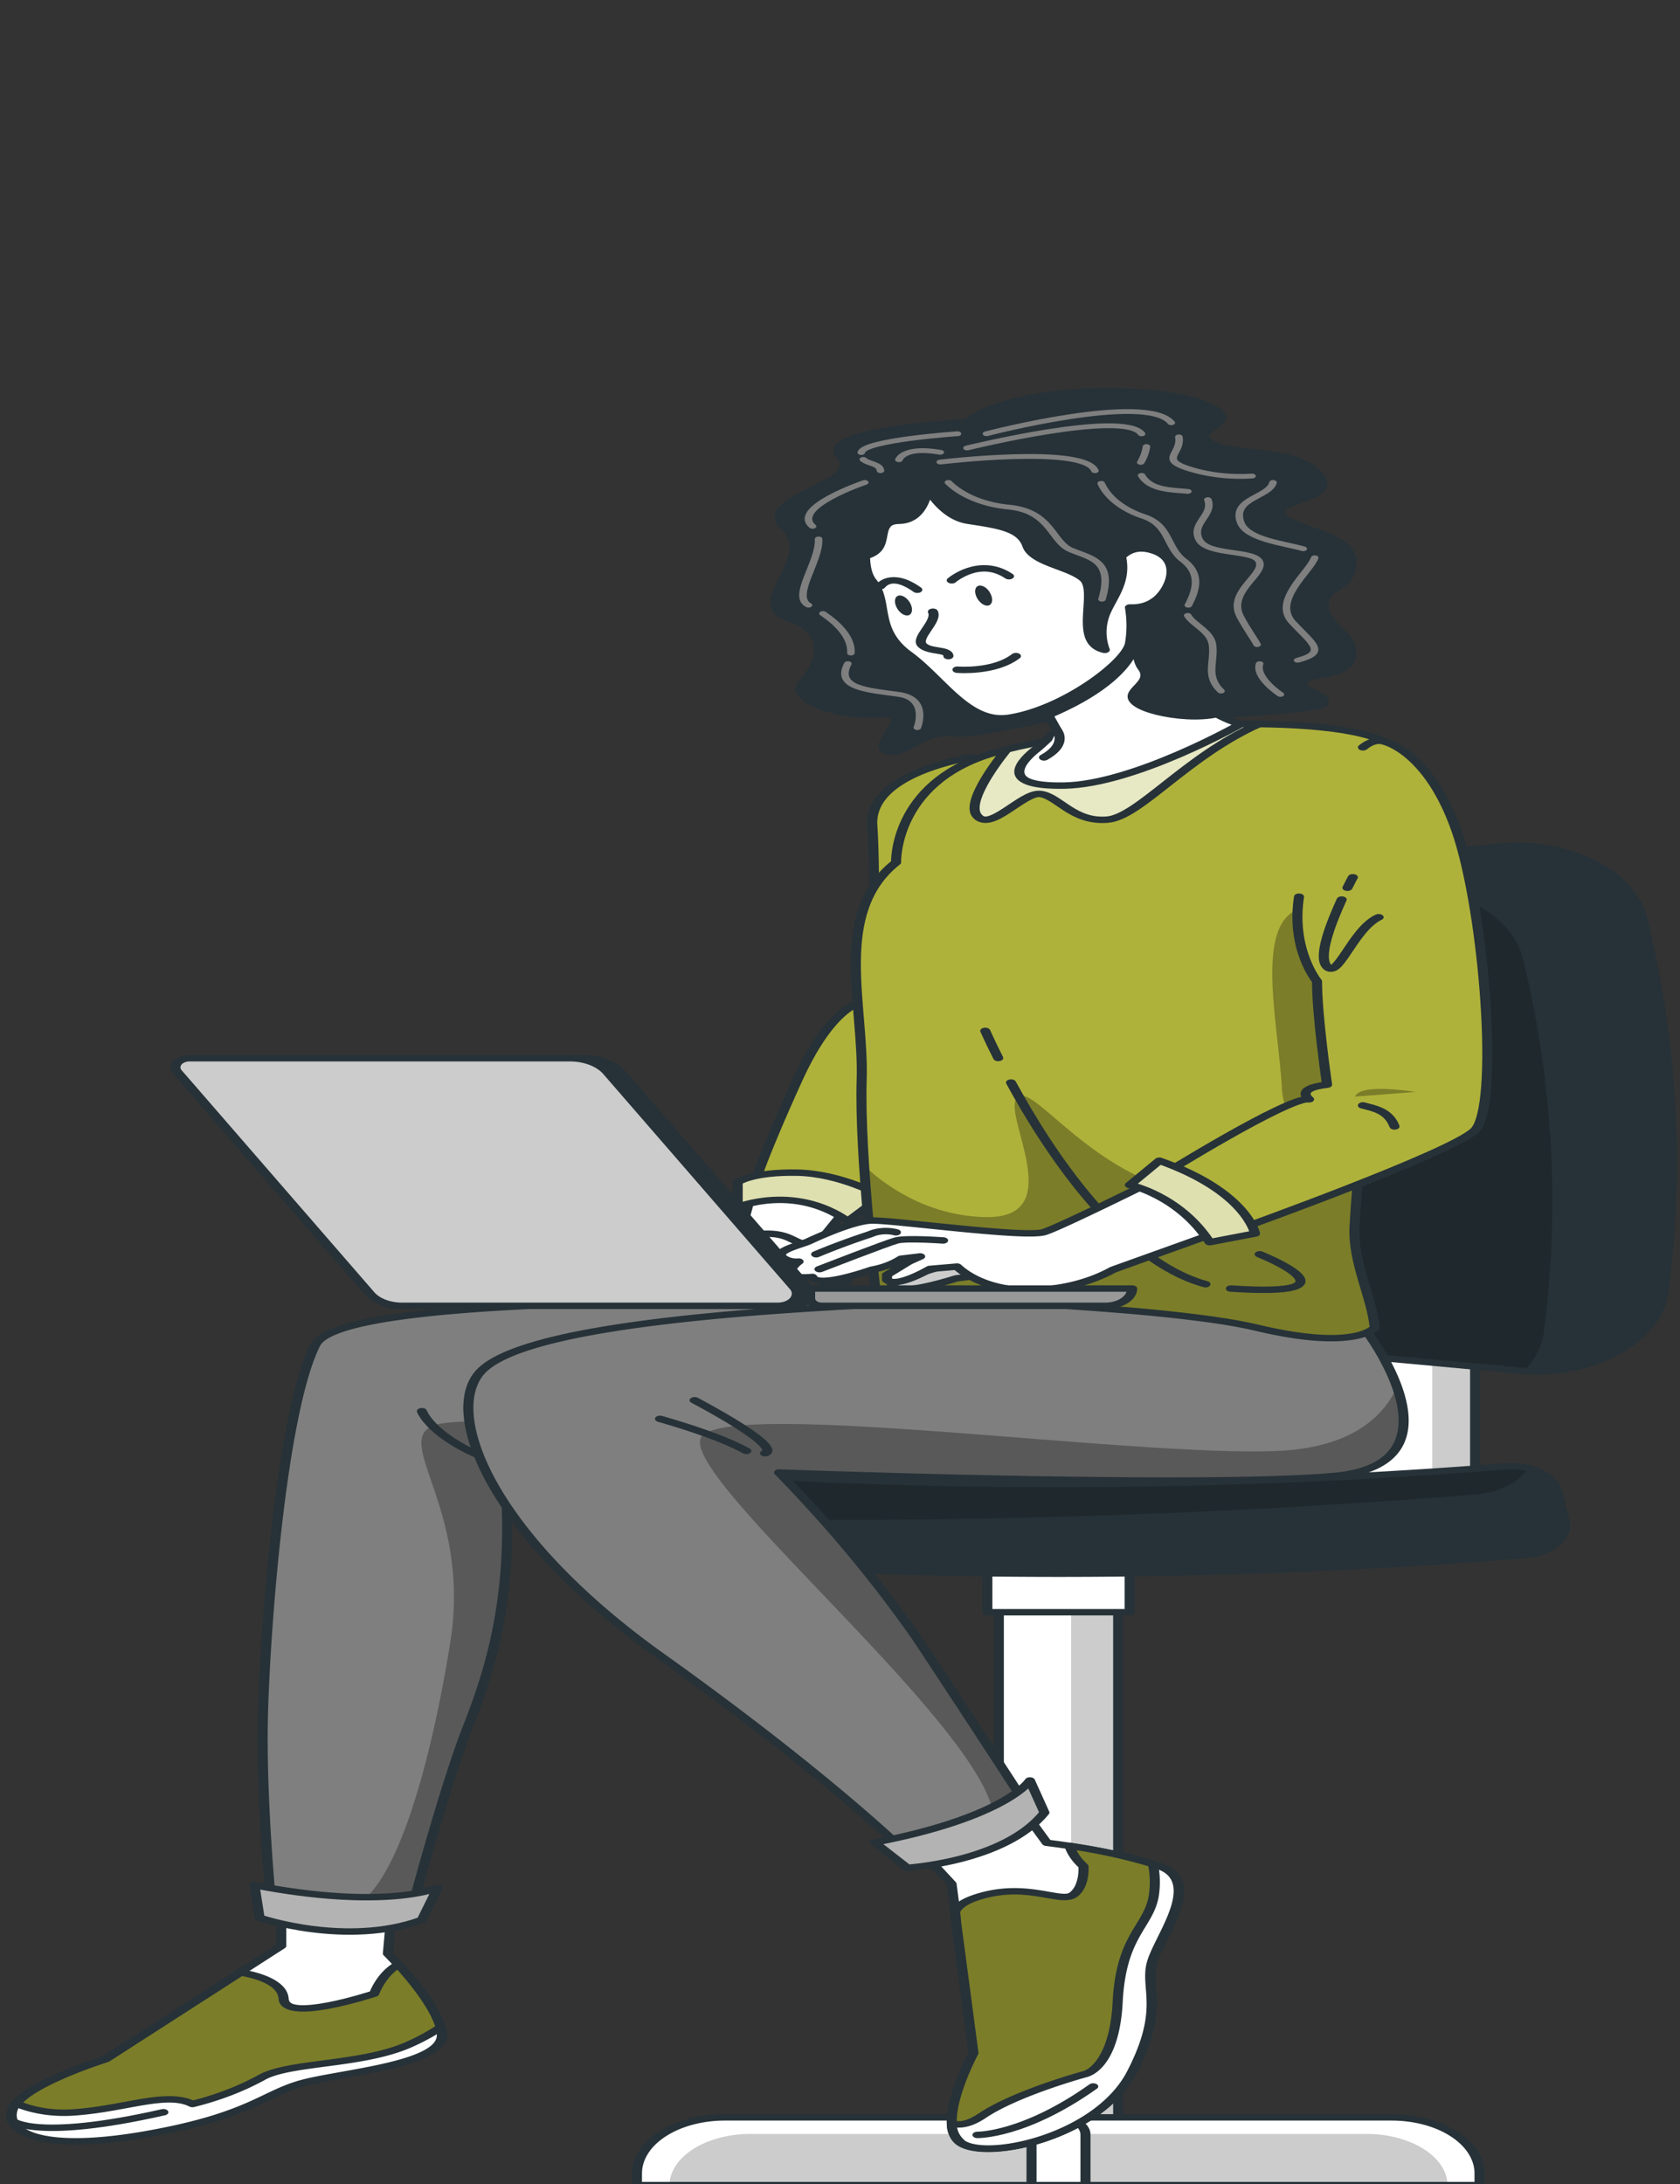 <?xml version="1.0" encoding="UTF-8" standalone="no"?>
<svg
   viewBox="0 0 500 650"
   version="1.1"
   id="svg358"
   sodipodi:docname="avatar_2.svg"
   width="500"
   height="650"
   inkscape:version="1.1.1 (3bf5ae0d25, 2021-09-20)"
   xmlns:inkscape="http://www.inkscape.org/namespaces/inkscape"
   xmlns:sodipodi="http://sodipodi.sourceforge.net/DTD/sodipodi-0.dtd"
   xmlns="http://www.w3.org/2000/svg"
   xmlns:svg="http://www.w3.org/2000/svg">
  <rect x="0" y="0" width="500" height="650" fill="#333333" stroke="none"/>
  <sodipodi:namedview
     id="namedview360"
     pagecolor="#505050"
     bordercolor="#eeeeee"
     borderopacity="1"
     inkscape:pageshadow="0"
     inkscape:pageopacity="0"
     inkscape:pagecheckerboard="0"
     showgrid="false"
     inkscape:zoom="1.564"
     inkscape:cx="250"
     inkscape:cy="128.51662"
     inkscape:window-width="1920"
     inkscape:window-height="986"
     inkscape:window-x="-11"
     inkscape:window-y="-11"
     inkscape:window-maximized="1"
     inkscape:current-layer="svg358" />
  <defs
     id="defs77">
    <clipPath
       id="freepik--clip-path--inject-81">
      <rect
         x="69.07"
         y="49.14"
         width="316.68"
         height="182.01"
         style="fill:#afb23a;stroke:#263238;stroke-linecap:round;stroke-linejoin:round"
         id="rect2" />
    </clipPath>
    <clipPath
       id="freepik--clip-path-2--inject-81">
      <rect
         x="88.57"
         y="54.01"
         width="27.54"
         height="8.68"
         style="fill:#afb23a;stroke:#263238;stroke-linecap:round;stroke-linejoin:round"
         id="rect5" />
    </clipPath>
    <clipPath
       id="freepik--clip-path-3--inject-81">
      <rect
         x="351.57"
         y="54.01"
         width="8.68"
         height="8.68"
         style="fill:#afb23a;stroke:#263238;stroke-linecap:round;stroke-linejoin:round"
         id="rect8" />
    </clipPath>
    <clipPath
       id="freepik--clip-path-4--inject-81">
      <rect
         x="362.27"
         y="54.01"
         width="8.68"
         height="8.68"
         style="fill:#afb23a;stroke:#263238;stroke-linecap:round;stroke-linejoin:round"
         id="rect11" />
    </clipPath>
    <clipPath
       id="freepik--clip-path-5--inject-81">
      <rect
         x="176.91"
         y="332.53"
         width="11.86"
         height="90.23"
         transform="rotate(180,182.84,377.645)"
         style="fill:#ffffff;stroke:#263238;stroke-linecap:round;stroke-linejoin:round"
         id="rect14" />
    </clipPath>
    <clipPath
       id="freepik--clip-path-6--inject-81">
      <path
         d="M 149.69,412.21 H 216 a 8.73,8.73 0 0 1 8.73,8.73 v 1.82 H 141 v -1.82 a 8.73,8.73 0 0 1 8.69,-8.73 z"
         style="fill:#ffffff;stroke:#263238;stroke-linecap:round;stroke-linejoin:round"
         id="path17" />
    </clipPath>
    <clipPath
       id="freepik--clip-path-7--inject-81">
      <rect
         x="141.44"
         y="287.41"
         width="11.86"
         height="31.75"
         transform="rotate(180,147.37,303.29)"
         style="fill:#ffffff;stroke:#263238;stroke-linecap:round;stroke-linejoin:round"
         id="rect20" />
    </clipPath>
    <clipPath
       id="freepik--clip-path-8--inject-81">
      <path
         d="m 136.59,324.65 a 371.76,371.76 0 0 0 92.49,0 4.63,4.63 0 0 0 4,-5.21 l -0.75,-4.78 a 4.63,4.63 0 0 0 -5.24,-3.82 360.47,360.47 0 0 1 -88.56,0 4.63,4.63 0 0 0 -5.24,3.82 l -0.75,4.78 a 4.63,4.63 0 0 0 4.05,5.21 z"
         style="fill:#263238;stroke:#263238;stroke-linecap:round;stroke-linejoin:round"
         id="path23" />
    </clipPath>
    <clipPath
       id="freepik--clip-path-9--inject-81">
      <path
         d="M 136.87,295.93 164.16,292 c 6.93,-1 11.51,-7.12 10.43,-13.49 A 209.12,209.12 0 0 1 172.07,230 12,12 0 0 0 161.53,217.53 l -22.69,-3.25 c -6.52,-0.93 -12.89,4 -14,11.19 a 246,246 0 0 0 -2.11,58.2 c 0.63,7.66 7.27,13.24 14.14,12.26 z"
         style="fill:#263238;stroke:#263238;stroke-linecap:round;stroke-linejoin:round"
         id="path26" />
    </clipPath>
    <clipPath
       id="freepik--clip-path-10--inject-81">
      <path
         d="m 248.43,388.39 c 1.72,1.49 2.41,4.55 2.41,4.55 0,0 8.86,4.6 9,0.8 0.11,-2.57 2.65,-3.66 4.27,-4.1 l 13.39,13.5 c 0,0 8.53,4.16 9.25,7.9 0.72,3.74 -3.34,6.57 -13.46,3.74 -10.12,-2.83 -11.51,-6.25 -15.32,-7.91 -3.81,-1.66 -14.33,-2.84 -13.87,-7.77 0.36,-3.49 2.9,-8.23 4.33,-10.71 z"
         style="fill:#afb23a;stroke:#263238;stroke-linecap:round;stroke-linejoin:round"
         id="path29" />
    </clipPath>
    <clipPath
       id="freepik--clip-path-11--inject-81">
      <path
         d="m 178.32,286.36 c 0,0 75,-5 78.38,5.56 3.38,10.56 5,44.48 5.2,57.93 0.2,13.45 -0.9,30.49 -0.9,30.49 a 23.92,23.92 0 0 1 -13.81,0 c 0,0 -3.29,-19.55 -5.68,-29.06 -2.39,-9.51 -4.9,-22.17 -3.46,-42.2 0,0 -71.83,10.82 -72.24,-1.74 -0.41,-12.56 12.51,-20.98 12.51,-20.98 z"
         style="fill:#ffffff;stroke:#263238;stroke-linecap:round;stroke-linejoin:round"
         id="path32" />
    </clipPath>
    <clipPath
       id="freepik--clip-path-12--inject-81">
      <path
         d="m 178.32,286.36 c 0,0 75,-5 78.38,5.56 3.38,10.56 5,44.48 5.2,57.93 0.2,13.45 -0.9,30.49 -0.9,30.49 a 23.92,23.92 0 0 1 -13.81,0 c 0,0 -3.29,-19.55 -5.68,-29.06 -2.39,-9.51 -4.9,-22.17 -3.46,-42.2 0,0 -71.83,10.82 -72.24,-1.74 -0.41,-12.56 12.51,-20.98 12.51,-20.98 z"
         style="opacity:0.5"
         id="path35" />
    </clipPath>
    <clipPath
       id="freepik--clip-path-13--inject-81">
      <path
         d="m 262.74,376.05 -0.51,5.07 c 0,0 -8.58,4.6 -16.12,0.34 l -1.58,-5 c 0,0 5.11,3.54 18.21,-0.41 z"
         style="fill:#ffffff;stroke:#263238;stroke-linecap:round;stroke-linejoin:round"
         id="path38" />
    </clipPath>
    <clipPath
       id="freepik--clip-path-14--inject-81">
      <path
         d="m 173.52,388.1 c -0.77,-4.08 -5.12,-12.6 -0.77,-15 a 39.75,39.75 0 0 1 9,-3.17 8.65,8.65 0 0 1 -1.39,3.17 c 0,0 -0.17,3.07 1,4.43 1.17,1.36 4.26,-1.7 8.69,0 2.05,0.79 2.82,1.79 3.06,2.64 L 193,382 v 0 l -1.71,20.2 c 0,0 3.91,11.36 1.21,14.06 -2.7,2.7 -13.57,-1 -16.89,-11 -3.32,-10 -1.33,-13.07 -2.09,-17.16 z"
         style="fill:#afb23a;stroke:#263238;stroke-linecap:round;stroke-linejoin:round"
         id="path41" />
    </clipPath>
    <clipPath
       id="freepik--clip-path-15--inject-81">
      <path
         d="m 152.5,289.18 c 0,0 -10.63,21.26 2.95,23.14 13.58,1.88 55.16,-0.54 55.16,-0.54 a 210.54,210.54 0 0 0 -13.81,26.05 c -5.38,12.74 -10.8,25.83 -10.8,25.83 0,0 2.34,6.28 11.84,7.53 0,0 7.71,-12 24.57,-30.85 16.86,-18.85 21.53,-37.66 17.94,-44.12 -3.59,-6.46 -22.24,-10 -52.37,-11.34 z"
         style="fill:#ffffff;stroke:#263238;stroke-linecap:round;stroke-linejoin:round"
         id="path44" />
    </clipPath>
    <clipPath
       id="freepik--clip-path-16--inject-81">
      <path
         d="m 152.5,289.18 c 0,0 -10.63,21.26 2.95,23.14 13.58,1.88 55.16,-0.54 55.16,-0.54 a 210.54,210.54 0 0 0 -13.81,26.05 c -5.38,12.74 -10.8,25.83 -10.8,25.83 0,0 2.34,6.28 11.84,7.53 0,0 7.71,-12 24.57,-30.85 16.86,-18.85 21.53,-37.66 17.94,-44.12 -3.59,-6.46 -22.24,-10 -52.37,-11.34 z"
         style="opacity:0.5"
         id="path47" />
    </clipPath>
    <clipPath
       id="freepik--clip-path-17--inject-81">
      <path
         d="m 201.1,369.4 -3.23,3.94 c 0,0 -9.68,-0.89 -13.63,-8.6 l 1.44,-5 c 0,0 2.32,5.71 15.42,9.66 z"
         style="fill:#ffffff;stroke:#263238;stroke-linecap:round;stroke-linejoin:round"
         id="path50" />
    </clipPath>
    <clipPath
       id="freepik--clip-path-18--inject-81">
      <path
         d="m 214.72,270.44 c 0,0 -5.63,-3.65 -10.95,2.2 l -3.32,-3.9 c 0,0 4,-3.54 8.39,-3.66 4.39,-0.12 5.88,1.46 5.88,1.46 z"
         style="fill:#afb23a;stroke:#263238;stroke-linecap:round;stroke-linejoin:round"
         id="path53" />
    </clipPath>
    <clipPath
       id="freepik--clip-path-19--inject-81">
      <path
         d="m 202.4,250.68 c -0.25,-11.71 2.93,-26.11 -3.42,-33.92 0,0 0.25,-12.2 -9.27,-16.84 -9.52,-4.64 -33.19,-6.83 -39.29,-1.95 -5.13,4.11 1.94,45 3,75.45 0.19,5.75 -1.74,11.13 -2,15.81 0,0 1.95,3.66 11.71,0 9.76,-3.66 37.82,-4.75 37.82,-4.75 0,0 1.69,-22.09 1.45,-33.8 z"
         style="fill:#afb23a;stroke:#263238;stroke-linecap:round;stroke-linejoin:round"
         id="path56" />
    </clipPath>
    <clipPath
       id="freepik--clip-path-20--inject-81">
      <path
         d="m 188,199.17 c 1.54,3 3.84,8.18 3,10.19 -1.3,2.93 -4.56,-3.58 -6.35,-3.26 -1.79,0.32 -3.25,4.45 -6.67,4 -3.15,-0.4 -7.83,-9.86 -15.06,-14.89 8.4,-0.14 18.76,1.47 25.08,3.96 z"
         style="fill:#afb23a;stroke:#263238;stroke-linecap:round;stroke-linejoin:round"
         id="path59" />
    </clipPath>
    <clipPath
       id="freepik--clip-path-21--inject-81">
      <path
         d="m 191.54,278.33 c 0,0 4.66,2.16 6.18,2.93 0.49,0.25 2.73,1.1 1.1,1.87 -1.4,0.66 -5.82,-1.58 -5.82,-1.58 l -4.27,-0.86 z"
         style="fill:#ffffff;stroke:#263238;stroke-linecap:round;stroke-linejoin:round"
         id="path62" />
    </clipPath>
    <clipPath
       id="freepik--clip-path-22--inject-81">
      <path
         d="m 175.75,267 c 0,0 -4.88,1.59 -7.93,8.91 l -4.51,-1.35 c 0,0 0.85,-6.58 9.51,-11.34 z"
         style="fill:#afb23a;stroke:#263238;stroke-linecap:round;stroke-linejoin:round"
         id="path65" />
    </clipPath>
    <clipPath
       id="freepik--clip-path-23--inject-81">
      <path
         d="m 185.06,199.14 c 1.14,1.39 4.24,5.83 -2.75,5.66 -6.99,-0.17 -17.57,-9.58 -17.57,-9.58 0,0 4.23,-1.64 7,-8.15 1.21,-2.84 3.91,-11.71 3.91,-11.71 l 10.7,11.55 -3.35,9.27 c 0,0 1.6,2.4 2.06,2.96 z"
         style="fill:#ffffff;stroke:#263238;stroke-linecap:round;stroke-linejoin:round"
         id="path68" />
    </clipPath>
    <clipPath
       id="freepik--clip-path-24--inject-81">
      <path
         d="m 210.74,285.82 h 37.34 a 3.66,3.66 0 0 0 3.19,-1.88 l 19.15,-34.58 a 1.42,1.42 0 0 0 -1.24,-2.1 h -37.79 a 4.31,4.31 0 0 0 -3.74,2.2 L 209.08,283 a 1.9,1.9 0 0 0 1.66,2.82 z"
         style="fill:#ffffff;stroke:#263238;stroke-linecap:round;stroke-linejoin:round"
         id="path71" />
    </clipPath>
    <clipPath
       id="freepik--clip-path-25--inject-81">
      <path
         d="m 178.24,285.82 h 28.12 a 1.16,1.16 0 0 0 1.16,-1.16 v -1.53 h -32 a 2.68,2.68 0 0 0 2.72,2.69 z"
         style="fill:#ffffff;stroke:#263238;stroke-linecap:round;stroke-linejoin:round"
         id="path74" />
    </clipPath>
  </defs>
  <g
     id="freepik--Character--inject-81"
     transform="matrix(-2.995,0,0,1.911,862.636,-157.563)">
    <rect
       x="176.91"
       y="332.53"
       width="11.86"
       height="90.23"
       transform="rotate(180,182.84,377.645)"
       style="fill:#ffffff"
       id="rect79" />
    <g
       clip-path="url(#freepik--clip-path-5--inject-81)"
       id="g83">
      <rect
         x="172.23"
         y="331.7"
         width="9.35"
         height="84.6"
         transform="rotate(180,176.905,374)"
         style="opacity:0.2"
         id="rect81" />
    </g>
    <rect
       x="176.91"
       y="332.53"
       width="11.86"
       height="90.23"
       transform="rotate(180,182.84,377.645)"
       style="fill:none;stroke:#263238;stroke-linecap:round;stroke-linejoin:round"
       id="rect85" />
    <path
       d="M 149.69,412.21 H 216 a 8.73,8.73 0 0 1 8.73,8.73 v 1.82 H 141 v -1.82 a 8.73,8.73 0 0 1 8.69,-8.73 z"
       style="fill:#ffffff"
       id="path87" />
    <g
       clip-path="url(#freepik--clip-path-6--inject-81)"
       id="g91">
      <path
         d="m 152.24,414.79 h 61.2 a 8.05,8.05 0 0 1 8.06,8 v 1.68 h -77.32 v -1.68 a 8.05,8.05 0 0 1 8.06,-8 z"
         style="opacity:0.2"
         id="path89" />
    </g>
    <path
       d="M 149.69,412.21 H 216 a 8.73,8.73 0 0 1 8.73,8.73 v 1.82 H 141 v -1.82 a 8.73,8.73 0 0 1 8.69,-8.73 z"
       style="fill:none;stroke:#263238;stroke-linecap:round;stroke-linejoin:round"
       id="path93" />
    <path
       d="m 180.16,422.76 h 5.36 v -7.87 a 2.68,2.68 0 0 0 -2.68,-2.68 v 0 a 2.68,2.68 0 0 0 -2.68,2.68 z"
       style="fill:#ffffff;stroke:#263238;stroke-linecap:round;stroke-linejoin:round"
       id="path95" />
    <polygon
       points="175.77,333.54 182.84,333.54 189.91,333.54 189.91,319.4 175.77,319.4 "
       style="fill:#ffffff;stroke:#263238;stroke-linecap:round;stroke-linejoin:round"
       id="polygon97" />
    <rect
       x="141.44"
       y="287.41"
       width="11.86"
       height="31.75"
       transform="rotate(180,147.37,303.29)"
       style="fill:#ffffff"
       id="rect99" />
    <g
       clip-path="url(#freepik--clip-path-7--inject-81)"
       id="g103">
      <rect
         x="136.36"
         y="290.02"
         width="9.35"
         height="32.45"
         transform="rotate(180,141.03,306.245)"
         style="opacity:0.2"
         id="rect101" />
    </g>
    <rect
       x="141.44"
       y="287.41"
       width="11.86"
       height="31.75"
       transform="rotate(180,147.37,303.29)"
       style="fill:none;stroke:#263238;stroke-linecap:round;stroke-linejoin:round"
       id="rect105" />
    <path
       d="m 136.59,324.65 a 371.76,371.76 0 0 0 92.49,0 4.63,4.63 0 0 0 4,-5.21 l -0.75,-4.78 a 4.63,4.63 0 0 0 -5.24,-3.82 360.47,360.47 0 0 1 -88.56,0 4.63,4.63 0 0 0 -5.24,3.82 l -0.75,4.78 a 4.63,4.63 0 0 0 4.05,5.21 z"
       style="fill:#263238"
       id="path107" />
    <g
       clip-path="url(#freepik--clip-path-8--inject-81)"
       id="g111">
      <path
         d="m 138.56,310.84 a 360.47,360.47 0 0 0 88.56,0 4.63,4.63 0 0 1 5.24,3.82 c 0.24,1.52 0.38,2.44 0.58,3.71 a 510.77,510.77 0 0 1 -91.55,-3.17 6.51,6.51 0 0 1 -5.2,-4.06 4.6,4.6 0 0 1 2.37,-0.3 z"
         style="opacity:0.2"
         id="path109" />
    </g>
    <path
       d="m 136.59,324.65 a 371.76,371.76 0 0 0 92.49,0 4.63,4.63 0 0 0 4,-5.21 l -0.75,-4.78 a 4.63,4.63 0 0 0 -5.24,-3.82 360.47,360.47 0 0 1 -88.56,0 4.63,4.63 0 0 0 -5.24,3.82 l -0.75,4.78 a 4.63,4.63 0 0 0 4.05,5.21 z"
       style="fill:none;stroke:#263238;stroke-linecap:round;stroke-linejoin:round"
       id="path113" />
    <path
       d="M 136.87,295.93 164.16,292 c 6.93,-1 11.51,-7.12 10.43,-13.49 A 209.12,209.12 0 0 1 172.07,230 12,12 0 0 0 161.53,217.53 l -22.69,-3.25 c -6.52,-0.93 -12.89,4 -14,11.19 a 246,246 0 0 0 -2.11,58.2 c 0.63,7.66 7.27,13.24 14.14,12.26 z"
       style="fill:#263238"
       id="path115" />
    <g
       clip-path="url(#freepik--clip-path-9--inject-81)"
       id="g119">
      <path
         d="m 136.7,231.7 c 1.11,-7.21 7.47,-12.13 14,-11.19 l 19.76,2.83 a 11.35,11.35 0 0 1 1.62,6.61 209.12,209.12 0 0 0 2.52,48.58 c 1.08,6.37 -3.5,12.49 -10.43,13.49 l -27.29,3.91 h -0.34 a 13.92,13.92 0 0 1 -1.93,-6.05 245.39,245.39 0 0 1 2.09,-58.18 z"
         style="opacity:0.2"
         id="path117" />
    </g>
    <path
       d="M 136.87,295.93 164.16,292 c 6.93,-1 11.51,-7.12 10.43,-13.49 A 209.12,209.12 0 0 1 172.07,230 12,12 0 0 0 161.53,217.53 l -22.69,-3.25 c -6.52,-0.93 -12.89,4 -14,11.19 a 246,246 0 0 0 -2.11,58.2 c 0.63,7.66 7.27,13.24 14.14,12.26 z"
       style="fill:none;stroke:#263238;stroke-linecap:round;stroke-linejoin:round"
       id="path121" />
    <path
       d="m 260.08,371.81 v 13.7 l 17.48,17.63 c 0,0 8.53,4.16 9.25,7.9 0.72,3.74 -3.34,6.57 -13.46,3.74 -10.12,-2.83 -11.51,-6.25 -15.32,-7.91 -3.81,-1.66 -14.33,-2.84 -13.87,-7.77 0.46,-4.93 5.32,-12.39 5.32,-12.39 l -0.61,-10.88 z"
       style="fill:#ffffff;stroke:#263238;stroke-linecap:round;stroke-linejoin:round"
       id="path123" />
    <path
       d="m 248.43,388.39 c 1.72,1.49 2.41,4.55 2.41,4.55 0,0 8.86,4.6 9,0.8 0.11,-2.57 2.65,-3.66 4.27,-4.1 l 13.39,13.5 c 0,0 8.53,4.16 9.25,7.9 0.72,3.74 -3.34,6.57 -13.46,3.74 -10.12,-2.83 -11.51,-6.25 -15.32,-7.91 -3.81,-1.66 -14.33,-2.84 -13.87,-7.77 0.36,-3.49 2.9,-8.23 4.33,-10.71 z"
       style="fill:#afb23a"
       id="path125" />
    <g
       clip-path="url(#freepik--clip-path-10--inject-81)"
       id="g129">
      <path
         d="m 248.43,388.39 c 1.72,1.49 2.41,4.55 2.41,4.55 0,0 8.86,4.6 9,0.8 0.11,-2.57 2.65,-3.66 4.27,-4.1 l 13.39,13.5 c 0,0 8.53,4.16 9.25,7.9 0.72,3.74 -3.34,6.57 -13.46,3.74 -10.12,-2.83 -11.51,-6.25 -15.32,-7.91 -3.81,-1.66 -14.33,-2.84 -13.87,-7.77 0.36,-3.49 2.9,-8.23 4.33,-10.71 z"
         style="opacity:0.3"
         id="path127" />
    </g>
    <path
       d="m 248.43,388.39 c 1.72,1.49 2.41,4.55 2.41,4.55 0,0 8.86,4.6 9,0.8 0.11,-2.57 2.65,-3.66 4.27,-4.1 l 13.39,13.5 c 0,0 8.53,4.16 9.25,7.9 0.72,3.74 -3.34,6.57 -13.46,3.74 -10.12,-2.83 -11.51,-6.25 -15.32,-7.91 -3.81,-1.66 -14.33,-2.84 -13.87,-7.77 0.36,-3.49 2.9,-8.23 4.33,-10.71 z"
       style="fill:none;stroke:#263238;stroke-linecap:round;stroke-linejoin:round"
       id="path131" />
    <path
       d="m 244.13,399.1 c 0,-0.29 0.07,-0.59 0.13,-0.9 a 20.29,20.29 0 0 0 3,2.58 c 4.77,3.41 12.09,2.73 14.84,5.28 a 23.65,23.65 0 0 0 6.8,4.07 c 2.54,-2 6.64,0.7 11.58,1.28 a 8.52,8.52 0 0 0 5.93,-1.36 3.63,3.63 0 0 1 0.37,1 c 0.72,3.74 -3.34,6.57 -13.46,3.74 -10.12,-2.83 -11.51,-6.25 -15.32,-7.91 -3.81,-1.66 -14.33,-2.88 -13.87,-7.78 z"
       style="fill:#ffffff;stroke:#263238;stroke-linecap:round;stroke-linejoin:round"
       id="path133" />
    <path
       d="m 286.86,412.71 c 0,0 -2.3,3.24 -15.07,-1.3"
       style="fill:none;stroke:#263238;stroke-linecap:round;stroke-linejoin:round"
       id="path135" />
    <path
       d="m 178.32,286.36 c 0,0 75,-5 78.38,5.56 3.38,10.56 5,44.48 5.2,57.93 0.2,13.45 -0.9,30.49 -0.9,30.49 a 23.92,23.92 0 0 1 -13.81,0 c 0,0 -3.29,-19.55 -5.68,-29.06 -2.39,-9.51 -4.9,-22.17 -3.46,-42.2 0,0 -71.83,10.82 -72.24,-1.74 -0.41,-12.56 12.51,-20.98 12.51,-20.98 z"
       style="fill:#ffffff"
       id="path137" />
    <g
       clip-path="url(#freepik--clip-path-11--inject-81)"
       id="g145">
      <path
         d="m 178.32,286.36 c 0,0 75,-5 78.38,5.56 3.38,10.56 5,44.48 5.2,57.93 0.2,13.45 -0.9,30.49 -0.9,30.49 a 23.92,23.92 0 0 1 -13.81,0 c 0,0 -3.29,-19.55 -5.68,-29.06 -2.39,-9.51 -4.9,-22.17 -3.46,-42.2 0,0 -71.83,10.82 -72.24,-1.74 -0.41,-12.56 12.51,-20.98 12.51,-20.98 z"
         style="opacity:0.5"
         id="path139" />
      <g
         clip-path="url(#freepik--clip-path-12--inject-81)"
         id="g143">
        <path
           d="m 253.64,379.66 c -4.52,-1 -8.23,-20.71 -10.35,-41.33 -2.12,-20.62 5.65,-31.16 1.74,-33.82 -3.91,-2.66 -37.3,2.93 -56.64,3.91 -10.87,0.55 -18.11,-2 -22.38,-4.36 a 18.6,18.6 0 0 0 -0.2,3.28 c 0.41,12.56 72.24,1.74 72.24,1.74 -1.44,20 1.07,32.7 3.46,42.2 2.39,9.5 5.68,29.06 5.68,29.06 a 19.66,19.66 0 0 0 3.53,0.81 c 2.69,-0.69 4.06,-1.24 2.92,-1.49 z"
           style="opacity:0.3"
           id="path141" />
      </g>
    </g>
    <path
       d="m 178.32,286.36 c 0,0 75,-5 78.38,5.56 3.38,10.56 5,44.48 5.2,57.93 0.2,13.45 -0.9,30.49 -0.9,30.49 a 23.92,23.92 0 0 1 -13.81,0 c 0,0 -3.29,-19.55 -5.68,-29.06 -2.39,-9.51 -4.9,-22.17 -3.46,-42.2 0,0 -71.83,10.82 -72.24,-1.74 -0.41,-12.56 12.51,-20.98 12.51,-20.98 z"
       style="fill:none;stroke:#263238;stroke-linecap:round;stroke-linejoin:round"
       id="path147" />
    <path
       d="m 246.1,302.23 c 0,0 -0.77,3.48 -5.62,6.85"
       style="fill:none;stroke:#263238;stroke-linecap:round;stroke-linejoin:round"
       id="path149" />
    <path
       d="m 262.74,376.05 -0.51,5.07 c 0,0 -8.58,4.6 -16.12,0.34 l -1.58,-5 c 0,0 5.11,3.54 18.21,-0.41 z"
       style="fill:#ffffff"
       id="path151" />
    <g
       clip-path="url(#freepik--clip-path-13--inject-81)"
       id="g155">
      <path
         d="m 262.74,376.05 -0.51,5.07 c 0,0 -8.58,4.6 -16.12,0.34 l -1.58,-5 c 0,0 5.11,3.54 18.21,-0.41 z"
         style="opacity:0.3"
         id="path153" />
    </g>
    <path
       d="m 262.74,376.05 -0.51,5.07 c 0,0 -8.58,4.6 -16.12,0.34 l -1.58,-5 c 0,0 5.11,3.54 18.21,-0.41 z"
       style="fill:none;stroke:#263238;stroke-linecap:round;stroke-linejoin:round"
       id="path157" />
    <path
       d="m 198.31,367.66 -4.84,8.18 -2.23,26.32 c 0,0 3.91,11.36 1.21,14.06 -2.7,2.7 -13.57,-1 -16.89,-11 -3.32,-10 -1.28,-13 -2,-17.13 -0.72,-4.13 -5.12,-12.6 -0.77,-15 4.35,-2.4 11.21,-3.64 11.21,-3.64 l 3.84,-8.27 z"
       style="fill:#ffffff;stroke:#263238;stroke-linecap:round;stroke-linejoin:round"
       id="path159" />
    <path
       d="m 173.52,388.1 c -0.77,-4.08 -5.12,-12.6 -0.77,-15 a 39.75,39.75 0 0 1 9,-3.17 8.65,8.65 0 0 1 -1.39,3.17 c 0,0 -0.17,3.07 1,4.43 1.17,1.36 4.26,-1.7 8.69,0 2.05,0.79 2.82,1.79 3.06,2.64 L 193,382 v 0 l -1.71,20.2 c 0,0 3.91,11.36 1.21,14.06 -2.7,2.7 -13.57,-1 -16.89,-11 -3.32,-10 -1.33,-13.07 -2.09,-17.16 z"
       style="fill:#afb23a"
       id="path161" />
    <g
       clip-path="url(#freepik--clip-path-14--inject-81)"
       id="g165">
      <path
         d="m 173.52,388.1 c -0.77,-4.08 -5.12,-12.6 -0.77,-15 a 39.75,39.75 0 0 1 9,-3.17 8.65,8.65 0 0 1 -1.39,3.17 c 0,0 -0.17,3.07 1,4.43 1.17,1.36 4.26,-1.7 8.69,0 2.05,0.79 2.82,1.79 3.06,2.64 L 193,382 v 0 l -1.71,20.2 c 0,0 3.91,11.36 1.21,14.06 -2.7,2.7 -13.57,-1 -16.89,-11 -3.32,-10 -1.33,-13.07 -2.09,-17.16 z"
         style="opacity:0.3"
         id="path163" />
    </g>
    <path
       d="m 173.52,388.1 c -0.77,-4.08 -5.12,-12.6 -0.77,-15 a 39.75,39.75 0 0 1 9,-3.17 8.65,8.65 0 0 1 -1.39,3.17 c 0,0 -0.17,3.07 1,4.43 1.17,1.36 4.26,-1.7 8.69,0 2.05,0.79 2.82,1.79 3.06,2.64 L 193,382 v 0 l -1.71,20.2 c 0,0 3.91,11.36 1.21,14.06 -2.7,2.7 -13.57,-1 -16.89,-11 -3.32,-10 -1.33,-13.07 -2.09,-17.16 z"
       style="fill:none;stroke:#263238;stroke-linecap:round;stroke-linejoin:round"
       id="path167" />
    <path
       d="m 175.56,405.23 c -3.32,-10 -1.28,-13 -2,-17.13 -0.72,-4.13 -5.12,-12.6 -0.77,-15 0.21,-0.12 0.44,-0.22 0.66,-0.33 a 21.77,21.77 0 0 0 -0.06,5.1 c 0.59,4.77 3.23,6 3.57,16.36 0.34,10.36 3.24,11.24 3.24,11.24 0,0 6.82,2.9 10.22,6.48 1.35,1.42 2.32,1.54 3,1.19 a 4.56,4.56 0 0 1 -0.94,3.07 c -2.72,2.7 -13.6,-1.01 -16.92,-10.98 z"
       style="fill:#ffffff;stroke:#263238;stroke-linecap:round;stroke-linejoin:round"
       id="path169" />
    <path
       d="m 190.89,414.94 c 0,0 -4.6,0.13 -11.5,-7.54"
       style="fill:none;stroke:#263238;stroke-linecap:round;stroke-linejoin:round"
       id="path171" />
    <path
       d="m 152.5,289.18 c 0,0 -10.63,21.26 2.95,23.14 13.58,1.88 55.16,-0.54 55.16,-0.54 a 210.54,210.54 0 0 0 -13.81,26.05 c -5.38,12.74 -10.8,25.83 -10.8,25.83 0,0 2.34,6.28 11.84,7.53 0,0 7.71,-12 24.57,-30.85 16.86,-18.85 21.53,-37.66 17.94,-44.12 -3.59,-6.46 -22.24,-10 -52.37,-11.34 z"
       style="fill:#ffffff"
       id="path173" />
    <g
       clip-path="url(#freepik--clip-path-15--inject-81)"
       id="g181">
      <path
         d="m 152.5,289.18 c 0,0 -10.63,21.26 2.95,23.14 13.58,1.88 55.16,-0.54 55.16,-0.54 a 210.54,210.54 0 0 0 -13.81,26.05 c -5.38,12.74 -10.8,25.83 -10.8,25.83 0,0 2.34,6.28 11.84,7.53 0,0 7.71,-12 24.57,-30.85 16.86,-18.85 21.53,-37.66 17.94,-44.12 -3.59,-6.46 -22.24,-10 -52.37,-11.34 z"
         style="opacity:0.5"
         id="path175" />
      <g
         clip-path="url(#freepik--clip-path-16--inject-81)"
         id="g179">
        <path
           d="m 218.15,305.91 c -4.21,-5.23 -42.78,3.43 -57,2.51 -7.5,-0.48 -10.65,-5.45 -11.95,-10 -1.38,6 -1.24,12.89 6.23,13.93 13.59,1.88 55.16,-0.54 55.16,-0.54 a 210.54,210.54 0 0 0 -13.81,26.05 c -5.36,12.71 -10.78,25.8 -10.78,25.8 a 11.06,11.06 0 0 0 3.53,4.29 c -3.78,-11.4 32.71,-56.95 28.62,-62.04 z"
           style="opacity:0.3"
           id="path177" />
      </g>
    </g>
    <path
       d="m 152.5,289.18 c 0,0 -10.63,21.26 2.95,23.14 13.58,1.88 55.16,-0.54 55.16,-0.54 a 210.54,210.54 0 0 0 -13.81,26.05 c -5.38,12.74 -10.8,25.83 -10.8,25.83 0,0 2.34,6.28 11.84,7.53 0,0 7.71,-12 24.57,-30.85 16.86,-18.85 21.53,-37.66 17.94,-44.12 -3.59,-6.46 -22.24,-10 -52.37,-11.34 z"
       style="fill:none;stroke:#263238;stroke-linecap:round;stroke-linejoin:round"
       id="path183" />
    <path
       d="m 213.86,308.42 c 1,-0.85 3.1,-2.52 8.58,-5"
       style="fill:none;stroke:#263238;stroke-linecap:round;stroke-linejoin:round"
       id="path185" />
    <path
       d="m 219,300.53 c 0,0 -8.75,7.17 -7,8.25"
       style="fill:none;stroke:#263238;stroke-linecap:round;stroke-linejoin:round"
       id="path187" />
    <path
       d="m 201.1,369.4 -3.23,3.94 c 0,0 -9.68,-0.89 -13.63,-8.6 l 1.44,-5 c 0,0 2.32,5.71 15.42,9.66 z"
       style="fill:#ffffff"
       id="path189" />
    <g
       clip-path="url(#freepik--clip-path-17--inject-81)"
       id="g193">
      <path
         d="m 201.1,369.4 -3.23,3.94 c 0,0 -9.68,-0.89 -13.63,-8.6 l 1.44,-5 c 0,0 2.32,5.71 15.42,9.66 z"
         style="opacity:0.3"
         id="path191" />
    </g>
    <path
       d="m 201.1,369.4 -3.23,3.94 c 0,0 -9.68,-0.89 -13.63,-8.6 l 1.44,-5 c 0,0 2.32,5.71 15.42,9.66 z"
       style="fill:none;stroke:#263238;stroke-linecap:round;stroke-linejoin:round"
       id="path195" />
    <path
       d="m 213.25,267.69 1.47,8.47 -6.83,2.17 -5.25,-10.08 c 0,0 6.09,-5.25 10.61,-0.56 z"
       style="fill:#ffffff;stroke:#263238;stroke-linecap:round;stroke-linejoin:round"
       id="path197" />
    <path
       d="m 225.17,281.72 c 1,1 3.41,1.08 1.79,-1.09 a 11.6,11.6 0 0 0 -5.19,-3.83 c -3.61,-1.61 -5,-1.28 -8.28,-2 -3.28,-0.72 -3.87,0.61 -5,1.23 -2.69,1.48 -3.34,1.73 -4,3.21 -0.66,1.48 -1.43,3.42 0.67,3.42 1.92,0 2,-3.17 3.9,-3 1.9,0.17 2.77,3 4.07,3 h 0.5 c 1.11,0 1.17,-0.93 0.49,-2.38 -0.68,-1.45 -1.42,-2.76 -1.42,-2.76 a 5.67,5.67 0 0 1 2.5,2.62 c 0.89,1.89 1.05,2.69 2.69,2.69 1.64,0 1.52,-1.22 -0.11,-3.9 a 6.33,6.33 0 0 1 2.27,2.32 c 0.8,1.51 1.22,1.41 2.27,1.41 1.37,0 1.28,-2.27 -1.16,-3.76 -0.01,0 0.53,-0.66 4.01,2.82 z"
       style="fill:#ffffff;stroke:#263238;stroke-linecap:round;stroke-linejoin:round"
       id="path199" />
    <path
       d="m 215.64,276.3 c 0,0 1,-0.05 1.56,1.57"
       style="fill:none;stroke:#263238;stroke-linecap:round;stroke-linejoin:round"
       id="path201" />
    <path
       d="m 189.7,202.12 a 1.71,1.71 0 0 1 2.22,-1.64 c 3.46,1.08 9.7,4 9.42,10.51 -0.38,9 0,27.33 0,27.33 0,0 3.45,-1.47 7.5,12.52 4.05,13.99 4.6,17.9 4.6,17.9 0,0 -4.84,-3.49 -9.67,1.7 0,0 -11,-20.74 -12.64,-29.68 -1.4,-7.53 -1.45,-31.28 -1.43,-38.64 z"
       style="fill:#afb23a;stroke:#263238;stroke-linecap:round;stroke-linejoin:round"
       id="path203" />
    <path
       d="m 214.72,270.44 c 0,0 -5.63,-3.65 -10.95,2.2 l -3.32,-3.9 c 0,0 4,-3.54 8.39,-3.66 4.39,-0.12 5.88,1.46 5.88,1.46 z"
       style="fill:#afb23a"
       id="path205" />
    <g
       clip-path="url(#freepik--clip-path-18--inject-81)"
       id="g209">
      <path
         d="m 214.72,270.44 c 0,0 -5.63,-3.65 -10.95,2.2 l -3.32,-3.9 c 0,0 4,-3.54 8.39,-3.66 4.39,-0.12 5.88,1.46 5.88,1.46 z"
         style="opacity:0.6;fill:#ffffff"
         id="path207" />
    </g>
    <path
       d="m 214.72,270.44 c 0,0 -5.63,-3.65 -10.95,2.2 l -3.32,-3.9 c 0,0 4,-3.54 8.39,-3.66 4.39,-0.12 5.88,1.46 5.88,1.46 z"
       style="fill:none;stroke:#263238;stroke-linecap:round;stroke-linejoin:round"
       id="path211" />
    <path
       d="m 202.4,250.68 c -0.25,-11.71 2.93,-26.11 -3.42,-33.92 0,0 0.25,-12.2 -9.27,-16.84 -9.52,-4.64 -33.19,-6.83 -39.29,-1.95 -5.13,4.11 1.94,45 3,75.45 0.19,5.75 -1.74,11.13 -2,15.81 0,0 1.95,3.66 11.71,0 9.76,-3.66 37.82,-4.75 37.82,-4.75 0,0 1.69,-22.09 1.45,-33.8 z"
       style="fill:#afb23a"
       id="path213" />
    <g
       clip-path="url(#freepik--clip-path-19--inject-81)"
       id="g217">
      <path
         d="m 202.15,264 c -2.11,3.1 -6.24,7.77 -12,8 -8.72,0.34 -1.24,-16.94 -3.34,-18.79 -2.1,-1.85 -9.65,18.44 -23.93,15.62 -14.28,-2.82 -2.57,-6.26 -2.24,-16.83 0.33,-10.57 3.25,-28.46 -3.09,-28.3 -2.57,0.07 -5.08,4.81 -7.16,10.43 1.19,12.69 2.62,26.84 3,39.26 0.19,5.75 -1.74,11.13 -2,15.81 0,0 1.95,3.66 11.71,0 9.76,-3.66 37.82,-4.75 37.82,-4.75 0,0 0.8,-10.19 1.23,-20.45 z"
         style="opacity:0.3"
         id="path215" />
    </g>
    <path
       d="m 202.4,250.68 c -0.25,-11.71 2.93,-26.11 -3.42,-33.92 0,0 0.25,-12.2 -9.27,-16.84 -9.52,-4.64 -33.19,-6.83 -39.29,-1.95 -5.13,4.11 1.94,45 3,75.45 0.19,5.75 -1.74,11.13 -2,15.81 0,0 1.95,3.66 11.71,0 9.76,-3.66 37.82,-4.75 37.82,-4.75 0,0 1.69,-22.09 1.45,-33.8 z"
       style="fill:none;stroke:#263238;stroke-linecap:round;stroke-linejoin:round"
       id="path219" />
    <path
       d="m 188,199.17 c 1.54,3 3.84,8.18 3,10.19 -1.3,2.93 -4.56,-3.58 -6.35,-3.26 -1.79,0.32 -3.25,4.45 -6.67,4 -3.15,-0.4 -7.83,-9.86 -15.06,-14.89 8.4,-0.14 18.76,1.47 25.08,3.96 z"
       style="fill:#afb23a"
       id="path221" />
    <g
       clip-path="url(#freepik--clip-path-20--inject-81)"
       id="g225">
      <path
         d="m 188,199.17 c 1.54,3 3.84,8.18 3,10.19 -1.3,2.93 -4.56,-3.58 -6.35,-3.26 -1.79,0.32 -3.25,4.45 -6.67,4 -3.15,-0.4 -7.83,-9.86 -15.06,-14.89 8.4,-0.14 18.76,1.47 25.08,3.96 z"
         style="opacity:0.7;fill:#ffffff"
         id="path223" />
    </g>
    <path
       d="m 188,199.17 c 1.54,3 3.84,8.18 3,10.19 -1.3,2.93 -4.56,-3.58 -6.35,-3.26 -1.79,0.32 -3.25,4.45 -6.67,4 -3.15,-0.4 -7.83,-9.86 -15.06,-14.89 8.4,-0.14 18.76,1.47 25.08,3.96 z"
       style="fill:none;stroke:#263238;stroke-linecap:round;stroke-linejoin:round"
       id="path227" />
    <path
       d="m 165.71,283.13 c -13.67,1.42 -2.86,-5.34 -2.86,-5.34"
       style="fill:none;stroke:#263238;stroke-linecap:round;stroke-linejoin:round"
       id="path229" />
    <path
       d="m 187.56,251.05 c -3.62,10.4 -10.75,27.67 -19.32,31.4"
       style="fill:none;stroke:#263238;stroke-linecap:round;stroke-linejoin:round"
       id="path231" />
    <path
       d="m 190.12,243 c 0,0 -0.46,1.62 -1.29,4.22"
       style="fill:none;stroke:#263238;stroke-linecap:round;stroke-linejoin:round"
       id="path233" />
    <path
       d="m 191.54,278.33 c 0,0 4.66,2.16 6.18,2.93 0.49,0.25 2.73,1.1 1.1,1.87 -1.4,0.66 -5.82,-1.58 -5.82,-1.58 l -4.27,-0.86 z"
       style="fill:#ffffff"
       id="path235" />
    <g
       clip-path="url(#freepik--clip-path-21--inject-81)"
       id="g239">
      <path
         d="m 191.54,278.33 c 0,0 4.66,2.16 6.18,2.93 0.49,0.25 2.73,1.1 1.1,1.87 -1.4,0.66 -5.82,-1.58 -5.82,-1.58 l -4.27,-0.86 z"
         style="opacity:0.2"
         id="path237" />
    </g>
    <path
       d="m 191.54,278.33 c 0,0 4.66,2.16 6.18,2.93 0.49,0.25 2.73,1.1 1.1,1.87 -1.4,0.66 -5.82,-1.58 -5.82,-1.58 l -4.27,-0.86 z"
       style="fill:none;stroke:#263238;stroke-linecap:round;stroke-linejoin:round"
       id="path241" />
    <path
       d="m 164.62,273 12.81,7.2 a 12.88,12.88 0 0 0 8.3,3.17 8.54,8.54 0 0 0 7.2,-3.66 l 2.68,0.36 c 0,0 3.29,3.05 4.27,1.71 V 281 l -2.16,-2.07 -1.13,-0.8 1.87,0.35 a 6.6,6.6 0 0 0 2.92,1.71 c 0,0 5.37,3 5.94,1.13 0,0 1.63,0.33 2,-0.48 0.37,-0.81 -0.65,-1.91 -0.65,-1.91 a 1.72,1.72 0 0 0 1.7,-0.8 c 0.49,-0.95 -2,-1.85 -2.68,-2.34 -0.68,-0.49 -4.23,-3.09 -6.18,-3.25 -1.95,-0.16 -15.29,2.77 -17.25,1.79 -1.96,-0.98 -14.48,-10.82 -14.48,-10.82 l -6.75,8.22 z"
       style="fill:#ffffff;stroke:#263238;stroke-linecap:round;stroke-linejoin:round"
       id="path243" />
    <path
       d="m 206.59,280.11 c 0,0 -6.67,-4.06 -7.65,-4.47 -0.98,-0.41 -4.63,0 -4.63,0"
       style="fill:none;stroke:#263238;stroke-linecap:round;stroke-linejoin:round"
       id="path245" />
    <path
       d="m 206.92,277.79 a 60.2,60.2 0 0 0 -5.37,-3.12 2.69,2.69 0 0 0 -2.55,-0.3"
       style="fill:none;stroke:#263238;stroke-linecap:round;stroke-linejoin:round"
       id="path247" />
    <path
       d="m 152.59,198.84 c -0.71,-0.89 -1.44,-1.25 -2.17,-0.87 0,0 -4.39,1.47 -7.16,14 -2.77,12.53 -4.23,42.95 -1.79,46.53 2.44,3.58 23.27,15.29 23.27,15.29 0,0 1,-3.9 8,-8.13 0,0 -12.85,-12.53 -14.8,-12 0,0 1.51,-1.68 -1.79,-2.28 0,0 1,-10.57 1,-16.11 0,0 2.6,-4.88 1.79,-13.17"
       style="fill:#afb23a;stroke:#263238;stroke-linecap:round;stroke-linejoin:round"
       id="path249" />
    <path
       d="m 154.7,222.55 c 1,3.44 2.27,8.42 1.58,10.19 -1.1,2.81 -2.6,-5.48 -5.25,-7.44"
       style="fill:none;stroke:#263238;stroke-linecap:round;stroke-linejoin:round"
       id="path251" />
    <path
       d="m 153.59,219.08 c 0,0 0.22,0.63 0.54,1.63"
       style="fill:none;stroke:#263238;stroke-linecap:round;stroke-linejoin:round"
       id="path253" />
    <path
       d="m 152.59,254.61 c -1,0.43 -2.53,0.75 -3.14,3.27"
       style="fill:none;stroke:#263238;stroke-linecap:round;stroke-linejoin:round"
       id="path255" />
    <path
       d="m 147.37,252.51 c 0,0 5.49,-1.46 6,0.73"
       style="opacity:0.3"
       id="path257" />
    <path
       d="m 175.75,267 c 0,0 -4.88,1.59 -7.93,8.91 l -4.51,-1.35 c 0,0 0.85,-6.58 9.51,-11.34 z"
       style="fill:#afb23a"
       id="path259" />
    <g
       clip-path="url(#freepik--clip-path-22--inject-81)"
       id="g263">
      <path
         d="m 175.75,267 c 0,0 -4.88,1.59 -7.93,8.91 l -4.51,-1.35 c 0,0 0.85,-6.58 9.51,-11.34 z"
         style="opacity:0.6;fill:#ffffff"
         id="path261" />
    </g>
    <path
       d="m 175.75,267 c 0,0 -4.88,1.59 -7.93,8.91 l -4.51,-1.35 c 0,0 0.85,-6.58 9.51,-11.34 z"
       style="fill:none;stroke:#263238;stroke-linecap:round;stroke-linejoin:round"
       id="path265" />
    <path
       d="m 191.9,148.19 c 0,0 15,1.14 12.53,5.37 -2.47,4.23 8.79,6.51 5.53,11.06 -3.26,4.55 3.88,12 -0.42,14.15 -4.3,2.15 -3,7.16 -1.37,9.93 1.63,2.77 -3.74,5.53 -7.64,5 -3.9,-0.53 1,4.72 -0.65,5.7 -1.65,0.98 -3.42,-3.26 -6.43,-2.77 -3.01,0.49 -9.35,-2.79 -11.22,-2.29 -1.87,0.5 -25.71,-0.8 -25.75,-2.43 -0.04,-1.63 2.4,-1.62 2.08,-3.25 -0.32,-1.63 -4.4,-0.45 -4.8,-4 -0.4,-3.55 2.8,-4.7 2.72,-8 -0.08,-3.3 -2.72,-2.16 -2.76,-6.71 -0.04,-4.55 6.63,-5.21 7.11,-7.48 0.48,-2.27 -6.05,-2.24 -3.69,-6.33 2.36,-4.09 9.06,-2.62 10.85,-4.9 1.79,-2.28 -3.83,-2.7 0.16,-5.69 3.99,-2.99 18.59,-3.55 23.75,2.64 z"
       style="fill:#263238;stroke:#263238;stroke-linecap:round;stroke-linejoin:round"
       id="path267" />
    <path
       d="m 185.06,199.14 c 1.14,1.39 4.24,5.83 -2.75,5.66 -6.99,-0.17 -17.57,-9.58 -17.57,-9.58 0,0 4.23,-1.64 7,-8.15 1.21,-2.84 3.91,-11.71 3.91,-11.71 l 10.7,11.55 -3.35,9.27 c 0,0 1.6,2.4 2.06,2.96 z"
       style="fill:#ffffff"
       id="path269" />
    <g
       clip-path="url(#freepik--clip-path-23--inject-81)"
       id="g273">
      <path
         d="m 185.21,195.22 c 0,0 -9.55,-4.92 -10.63,-13.09 -1.08,-8.17 0.89,-7.83 0.89,-7.83 l 3.77,8.54 5,5.36 2.61,4.3 z"
         style="fill:#263238"
         id="path271" />
    </g>
    <path
       d="m 185.06,199.14 c 1.14,1.39 4.24,5.83 -2.75,5.66 -6.99,-0.17 -17.57,-9.58 -17.57,-9.58 0,0 4.23,-1.64 7,-8.15 1.21,-2.84 3.91,-11.71 3.91,-11.71 l 10.7,11.55 -3.35,9.27 c 0,0 1.6,2.4 2.06,2.96 z"
       style="fill:none;stroke:#263238;stroke-linecap:round;stroke-linejoin:round"
       id="path275" />
    <path
       d="m 201,159.74 c 0,0 2.11,9.92 0.4,13.18 -1.71,3.26 -0.16,7.48 -3.58,11.39 -3.42,3.91 -5.91,10.9 -10.08,9.92 -5.46,-1.29 -11.61,-8.62 -12,-11.55 a 25.63,25.63 0 0 1 0,-5.62 3,3 0 0 1 -2.46,-1 c -1.3,-1.22 -3,-6.17 0,-7.81 2.64,-1.43 3.71,1.63 3.71,1.63 l 7.59,-10.9 z"
       style="fill:#ffffff;stroke:#263238;stroke-linecap:round;stroke-linejoin:round"
       id="path277" />
    <path
       d="m 195.32,177.72 c -0.49,1.54 1.79,4.06 1.06,5.2 -0.73,1.14 -2.6,0.57 -2.6,1.71"
       style="fill:none;stroke:#263238;stroke-linecap:round;stroke-linejoin:round"
       id="path279" />
    <path
       d="m 192.88,186.75 c 0,0 -3.66,0.48 -5.81,-2.12"
       style="fill:none;stroke:#263238;stroke-linecap:round;stroke-linejoin:round"
       id="path281" />
    <path
       d="m 197.53,176.53 c -0.25,0.85 -0.14,1.64 0.26,1.76 0.4,0.12 0.92,-0.48 1.17,-1.34 0.25,-0.86 0.14,-1.64 -0.26,-1.75 -0.4,-0.11 -0.91,0.48 -1.17,1.33 z"
       style="fill:#263238"
       id="path283" />
    <path
       d="m 189.57,175 c -0.26,0.85 -0.14,1.64 0.25,1.76 0.39,0.12 0.92,-0.48 1.17,-1.34 0.25,-0.86 0.14,-1.64 -0.25,-1.76 -0.39,-0.12 -0.92,0.45 -1.17,1.34 z"
       style="fill:#263238"
       id="path285" />
    <path
       d="m 200.53,173.73 c 0,0 -1.06,-2.36 -3.66,0.57"
       style="fill:none;stroke:#263238;stroke-linecap:round;stroke-linejoin:round"
       id="path287" />
    <path
       d="m 193.45,172.83 c 0,0 -2.77,-3.73 -5.69,-0.64"
       style="fill:none;stroke:#263238;stroke-linecap:round;stroke-linejoin:round"
       id="path289" />
    <path
       d="m 195.64,156.49 c 0,0 0.07,7 3.06,7.07 2.99,0.07 0.1,5.17 4.28,5.74 4.18,0.57 0,-8.42 0,-8.42 l -2.74,-3.29 z"
       style="fill:#263238;stroke:#263238;stroke-linecap:round;stroke-linejoin:round"
       id="path291" />
    <path
       d="m 196.54,156.49 c 0,0 -1.71,6.34 -4.76,7.07 -3.05,0.73 -5.24,1.22 -5.85,3.91 -0.61,2.69 -4.15,3.17 -5.62,5.12 -1.47,1.95 1.1,9.93 -2.07,11.07 a 11.8,11.8 0 0 0 0,-5.49 c -0.73,-2.89 -2.62,-5.7 -1.25,-10.82 1.37,-5.12 7.47,-10.86 7.47,-10.86 l 6.14,-0.73 z"
       style="fill:#263238;stroke:#263238;stroke-linecap:round;stroke-linejoin:round"
       id="path293" />
    <path
       d="m 174.47,177.43 c 0,0 1.22,6.59 0,9.09 -1.22,2.5 2.19,3.54 0.55,5.49 -1.64,1.95 -8.35,3.3 -9.82,0 -1.47,-3.3 7.51,-15.25 9.27,-14.58 z"
       style="fill:#263238;stroke:#263238;stroke-linecap:round;stroke-linejoin:round"
       id="path295" />
    <path
       d="m 203.77,185.81 c 1.31,3.86 -2.06,4.12 -5.07,4.79 -3.01,0.67 -1.83,5.17 -1.83,5.17"
       style="fill:none;stroke:#7f7f7f;stroke-width:0.75px;stroke-linecap:round;stroke-linejoin:round"
       id="path297" />
    <path
       d="m 206.25,178 c -1.48,1.56 -2.89,3.75 -2.78,6.16"
       style="fill:none;stroke:#7f7f7f;stroke-width:0.75px;stroke-linecap:round;stroke-linejoin:round"
       id="path299" />
    <path
       d="m 206.68,166.39 c -0.13,3.51 2.72,8.92 1,10.31"
       style="fill:none;stroke:#7f7f7f;stroke-width:0.75px;stroke-linecap:round;stroke-linejoin:round"
       id="path301" />
    <path
       d="m 202.09,157.59 c 0,0 7.38,3.9 5.19,6.83"
       style="fill:none;stroke:#7f7f7f;stroke-width:0.75px;stroke-linecap:round;stroke-linejoin:round"
       id="path303" />
    <path
       d="m 202.24,154 c -0.49,0.72 -1.65,0.65 -1.71,1.75"
       style="fill:none;stroke:#7f7f7f;stroke-width:0.75px;stroke-linecap:round;stroke-linejoin:round"
       id="path305" />
    <path
       d="m 192.88,150 c 0,0 9.35,1 9.56,2.93"
       style="fill:none;stroke:#7f7f7f;stroke-width:0.75px;stroke-linecap:round;stroke-linejoin:round"
       id="path307" />
    <path
       d="m 157.38,169.32 c 0.48,2.18 4.26,6.68 2.19,10.1 -2.07,3.42 -3.41,4.64 -0.49,5.86"
       style="fill:none;stroke:#7f7f7f;stroke-width:0.75px;stroke-linecap:round;stroke-linejoin:round"
       id="path309" />
    <path
       d="m 161.52,157.59 c 0.37,2.31 4.12,2.44 3.22,6.22 -0.63,2.67 -4.3,3.24 -6.22,4.11"
       style="fill:none;stroke:#7f7f7f;stroke-width:0.75px;stroke-linecap:round;stroke-linejoin:round"
       id="path311" />
    <path
       d="m 170.88,150.49 c -0.33,2.84 2.34,3.56 -1.67,5.27 a 11.56,11.56 0 0 1 -5.6,0.83"
       style="fill:none;stroke:#7f7f7f;stroke-width:0.75px;stroke-linecap:round;stroke-linejoin:round"
       id="path313" />
    <path
       d="m 190,150 c 0,0 -15.85,-6.47 -18.37,-1.71"
       style="fill:none;stroke:#7f7f7f;stroke-width:0.75px;stroke-linecap:round;stroke-linejoin:round"
       id="path315" />
    <path
       d="m 162.85,185.81 c 0.5,2.16 -2.06,4.79 -2.06,4.79"
       style="fill:none;stroke:#7f7f7f;stroke-width:0.75px;stroke-linecap:round;stroke-linejoin:round"
       id="path317" />
    <path
       d="m 168,160.27 c -0.61,2.44 1.71,3.66 0.86,6.22 -0.85,2.56 -5.53,1.5 -6,3.5 -0.47,2 3.27,4.68 1.89,8.58 -0.69,2 -1.29,3.22 -1.65,4.27"
       style="fill:none;stroke:#7f7f7f;stroke-width:0.75px;stroke-linecap:round;stroke-linejoin:round"
       id="path319" />
    <path
       d="m 174.58,156.49 c -0.85,2.31 -3,2.26 -4.59,2.49"
       style="fill:none;stroke:#7f7f7f;stroke-width:0.75px;stroke-linecap:round;stroke-linejoin:round"
       id="path321" />
    <path
       d="m 174.1,152 a 9.24,9.24 0 0 0 0.57,2.46"
       style="fill:none;stroke:#7f7f7f;stroke-width:0.75px;stroke-linecap:round;stroke-linejoin:round"
       id="path323" />
    <path
       d="m 191.93,152.22 c 0,0 -15.57,-6 -17.35,-2.2"
       style="fill:none;stroke:#7f7f7f;stroke-width:0.75px;stroke-linecap:round;stroke-linejoin:round"
       id="path325" />
    <path
       d="m 170,178.3 c -0.51,1.43 -2.27,2.44 -2.46,4.54 -0.24,2.81 0.74,4.85 -0.85,7.24"
       style="fill:none;stroke:#7f7f7f;stroke-width:0.75px;stroke-linecap:round;stroke-linejoin:round"
       id="path327" />
    <path
       d="m 178.6,157.73 a 8.49,8.49 0 0 1 -4.26,5.18 c -2.57,1.39 -2.2,4.76 -3.91,6.8 -1.71,2.04 -1.34,4.47 -0.49,7"
       style="fill:none;stroke:#7f7f7f;stroke-width:0.75px;stroke-linecap:round;stroke-linejoin:round"
       id="path329" />
    <path
       d="m 194.59,154.41 c 0,0 -14.28,-2.68 -15.37,1.35"
       style="fill:none;stroke:#7f7f7f;stroke-width:0.75px;stroke-linecap:round;stroke-linejoin:round"
       id="path331" />
    <path
       d="m 198.7,154.05 c 0,0 -0.43,-2.15 -4.11,-1.16"
       style="fill:none;stroke:#7f7f7f;stroke-width:0.75px;stroke-linecap:round;stroke-linejoin:round"
       id="path333" />
    <path
       d="m 193.78,157.59 a 8.69,8.69 0 0 1 -6,3.84 c -4.22,0.65 -4.22,5.37 -6.17,6.67 -1.95,1.3 -4.26,1.61 -3.09,7.67"
       style="fill:none;stroke:#7f7f7f;stroke-width:0.75px;stroke-linecap:round;stroke-linejoin:round"
       id="path335" />
    <path
       d="m 183,196.18 c 0,0 -1.16,2.11 1.28,4.23"
       style="fill:#ffffff;stroke:#263238;stroke-linecap:round;stroke-linejoin:round"
       id="path337" />
    <path
       d="m 207.76,283 18.58,-33.54 a 4.28,4.28 0 0 1 3.73,-2.2 h 1.53 v 38.56 H 209.42 A 1.9,1.9 0 0 1 207.76,283 Z"
       style="fill:#263238;stroke:#263238;stroke-linecap:round;stroke-linejoin:round"
       id="path339" />
    <path
       d="m 210.74,285.82 h 37.34 a 3.66,3.66 0 0 0 3.19,-1.88 l 19.15,-34.58 a 1.42,1.42 0 0 0 -1.24,-2.1 h -37.79 a 4.31,4.31 0 0 0 -3.74,2.2 L 209.08,283 a 1.9,1.9 0 0 0 1.66,2.82 z"
       style="fill:#ffffff"
       id="path341" />
    <g
       clip-path="url(#freepik--clip-path-24--inject-81)"
       id="g345">
      <path
         d="m 210.74,285.82 h 37.34 a 3.66,3.66 0 0 0 3.19,-1.88 l 19.15,-34.58 a 1.42,1.42 0 0 0 -1.24,-2.1 h -37.79 a 4.31,4.31 0 0 0 -3.74,2.2 L 209.08,283 a 1.9,1.9 0 0 0 1.66,2.82 z"
         style="opacity:0.2"
         id="path343" />
    </g>
    <path
       d="m 210.74,285.82 h 37.34 a 3.66,3.66 0 0 0 3.19,-1.88 l 19.15,-34.58 a 1.42,1.42 0 0 0 -1.24,-2.1 h -37.79 a 4.31,4.31 0 0 0 -3.74,2.2 L 209.08,283 a 1.9,1.9 0 0 0 1.66,2.82 z"
       style="fill:none;stroke:#263238;stroke-linecap:round;stroke-linejoin:round"
       id="path347" />
    <path
       d="m 178.24,285.82 h 28.12 a 1.16,1.16 0 0 0 1.16,-1.16 v -1.53 h -32 a 2.68,2.68 0 0 0 2.72,2.69 z"
       style="fill:#ffffff"
       id="path349" />
    <g
       clip-path="url(#freepik--clip-path-25--inject-81)"
       id="g353">
      <path
         d="m 178.24,285.82 h 28.12 a 1.16,1.16 0 0 0 1.16,-1.16 v -1.53 h -32 a 2.68,2.68 0 0 0 2.72,2.69 z"
         style="opacity:0.4"
         id="path351" />
    </g>
    <path
       d="m 178.24,285.82 h 28.12 a 1.16,1.16 0 0 0 1.16,-1.16 v -1.53 h -32 a 2.68,2.68 0 0 0 2.72,2.69 z"
       style="fill:none;stroke:#263238;stroke-linecap:round;stroke-linejoin:round"
       id="path355" />
  </g>
</svg>
